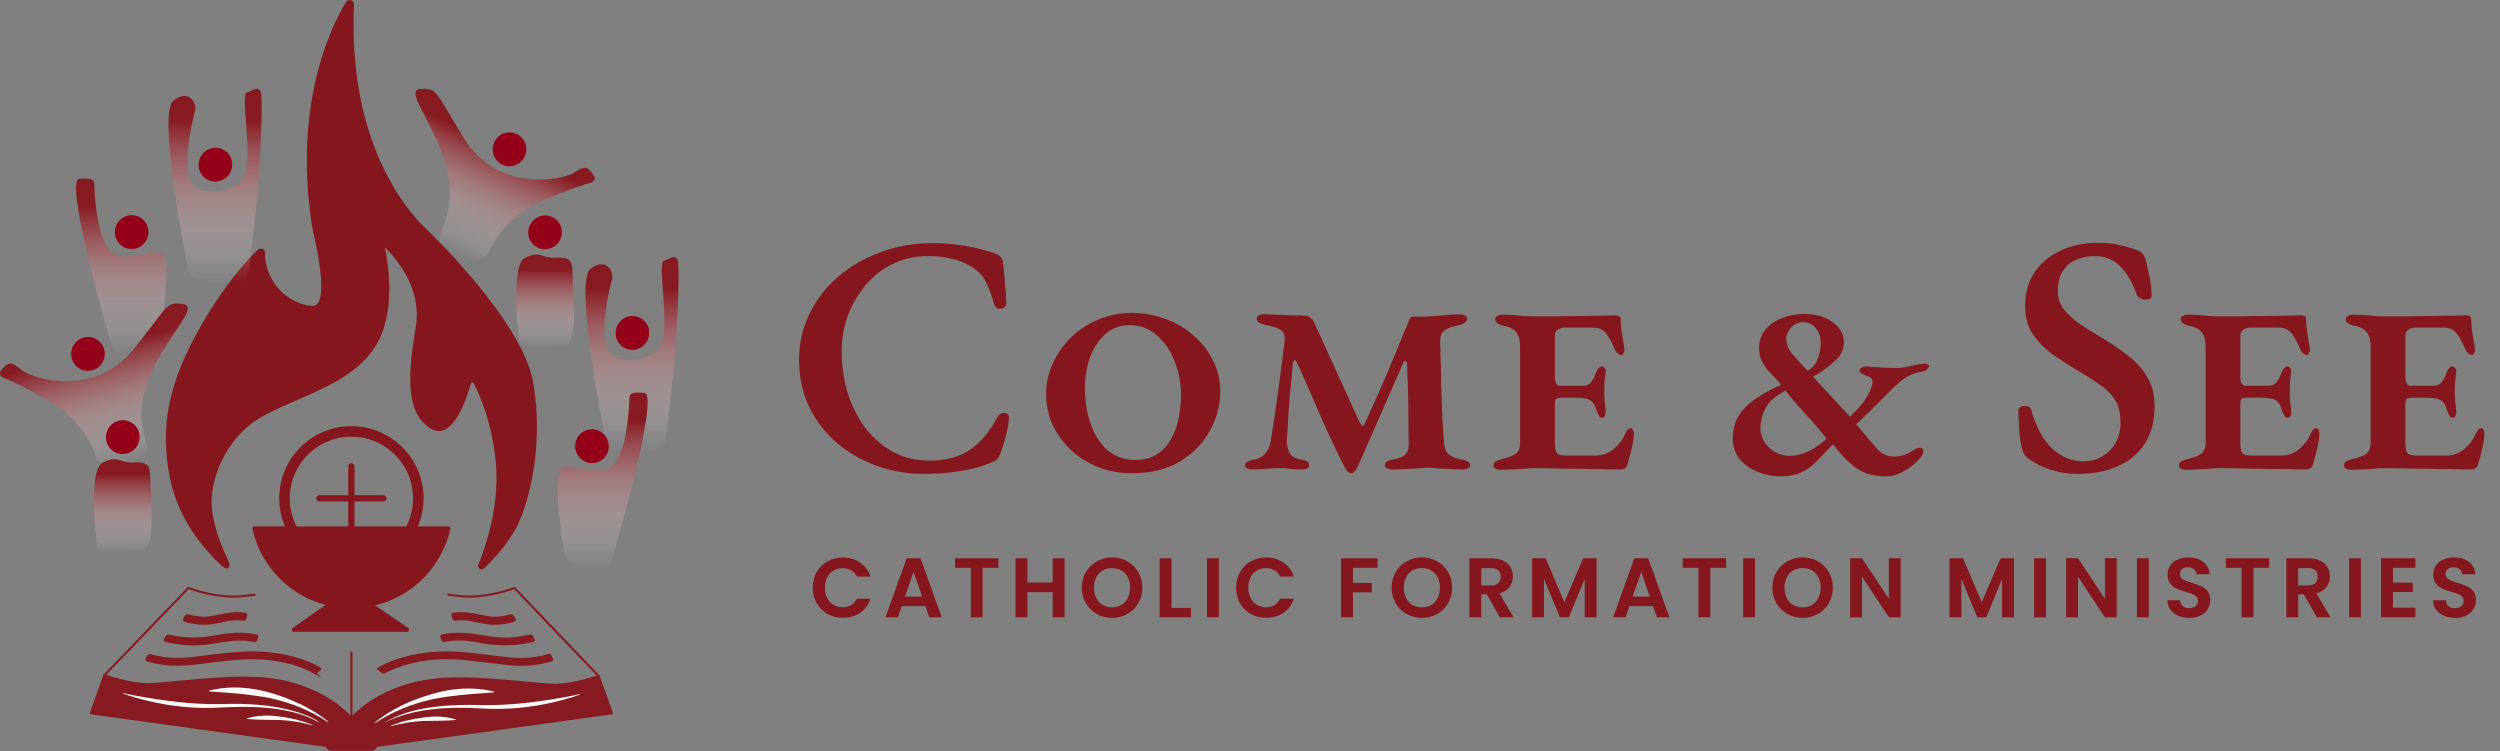 <svg width="1188" height="357" viewBox="0 0 1188 357" fill="none" xmlns="http://www.w3.org/2000/svg">
<rect x="0" y="0" width="1188" height="357" fill="#808080" stroke="none"/>
<path d="M166.984 268.603C184.541 268.603 198.774 254.371 198.774 236.813C198.774 219.256 184.541 205.023 166.984 205.023C149.427 205.023 135.194 219.256 135.194 236.813C135.194 254.371 149.427 268.603 166.984 268.603Z" stroke="#86171E" stroke-width="5" stroke-miterlimit="10"/>
<path d="M151.824 236.812H182.144" stroke="#86171E" stroke-width="3" stroke-linecap="round" stroke-linejoin="round"/>
<path d="M166.984 251.971V221.641" stroke="#86171E" stroke-width="3" stroke-linecap="round" stroke-linejoin="round"/>
<path d="M139.704 299.72C139.484 299.72 139.294 299.58 139.224 299.37C139.154 299.16 139.234 298.94 139.414 298.81L165.934 280.16C166.024 280.1 166.124 280.07 166.224 280.07C166.324 280.07 166.424 280.1 166.504 280.16L193.654 298.81C193.834 298.93 193.914 299.16 193.844 299.37C193.784 299.58 193.584 299.72 193.364 299.72H139.684H139.704Z" fill="#86171E"/>
<path d="M166.225 280.582L193.375 299.232H139.695L166.215 280.582M166.215 279.582C166.015 279.582 165.815 279.642 165.635 279.762L139.115 298.412C138.755 298.662 138.605 299.112 138.735 299.532C138.865 299.952 139.255 300.232 139.685 300.232H193.365C193.805 300.232 194.195 299.942 194.325 299.532C194.455 299.122 194.295 298.662 193.935 298.412L166.785 279.762C166.615 279.642 166.415 279.582 166.215 279.582Z" fill="#86171E"/>
<path d="M166.984 288.53C144.834 288.53 125.264 272.86 120.454 251.27C120.424 251.12 120.454 250.97 120.554 250.85C120.644 250.73 120.794 250.66 120.944 250.66H213.014C213.164 250.66 213.304 250.73 213.404 250.85C213.504 250.97 213.534 251.12 213.504 251.27C208.694 272.86 189.134 288.53 166.984 288.53Z" fill="#86171E"/>
<path d="M213.014 251.16C208.314 272.26 189.494 288.03 166.984 288.03C144.474 288.03 125.644 272.26 120.944 251.16H213.014ZM213.014 250.16H120.944C120.644 250.16 120.354 250.3 120.164 250.53C119.974 250.77 119.904 251.08 119.964 251.37C122.304 261.89 128.234 271.45 136.654 278.28C145.194 285.21 155.964 289.03 166.984 289.03C178.004 289.03 188.774 285.21 197.304 278.28C205.714 271.45 211.644 261.89 213.984 251.37C214.054 251.07 213.984 250.76 213.784 250.53C213.594 250.29 213.304 250.16 213.004 250.16H213.014Z" fill="#86171E"/>
<path d="M228.875 270.1C228.485 270.1 228.105 269.9 227.895 269.57C227.675 269.24 227.635 268.84 227.795 268.47C230.915 260.87 237.985 240.95 236.155 220.15C234.525 201.59 228.825 188.26 225.585 181.97C225.365 181.55 224.955 181.3 224.485 181.3C224.055 181.3 223.485 181.53 223.295 182.19C220.925 190.46 215.875 204.35 208.565 204.35C207.475 204.35 206.365 204.04 205.275 203.41C193.635 196.78 193.965 179.53 198.045 155.69C201.235 137.07 188.845 122.69 183.375 117.36C182.765 116.76 182.465 116.75 182.435 116.75C182.435 116.75 182.235 117 182.435 117.97C184.195 126.54 187.355 148.1 178.705 163.05C170.815 176.68 155.685 183.26 141.045 189.62C135.535 192.02 129.825 194.49 124.745 197.28C107.155 206.93 98.485 227.86 100.265 242.52C101.345 251.4 104.975 260.34 107.835 266.28C108.765 268.22 108.605 268.88 108.405 269.2C108.245 269.45 107.985 269.59 107.675 269.59C107.125 269.59 106.375 269.14 105.385 268.22C98.235 261.62 85.605 247.64 81.445 228.1C76.065 202.84 80.565 181.14 96.995 153.2C108.095 134.33 117.975 123.71 122.885 119.06C123.175 118.78 123.555 118.63 123.945 118.63C124.395 118.63 124.825 118.83 125.125 119.17C125.435 119.52 125.575 119.98 125.515 120.46C125.095 123.78 126.325 129.54 130.005 134.92C132.975 139.26 138.485 144.69 147.935 145.9C148.145 145.93 148.345 145.94 148.545 145.94C149.655 145.94 150.545 145.51 151.245 144.63C153.405 141.92 154.795 133.65 149.215 109.69C148.975 108.67 148.895 108.31 148.885 108.17C144.875 82.77 145.545 58.7 150.855 36.61C155.165 18.69 161.475 6.77 164.845 1.26C165.135 0.78 165.615 0.5 166.155 0.5C166.585 0.5 167.005 0.68 167.295 0.99C167.605 1.31 167.755 1.74 167.735 2.2C166.975 18.73 167.165 75.25 201.385 108.36C201.845 108.79 247.775 152.42 252.895 181.97C258.275 213.03 250.255 241.54 243.945 252.21C239.115 260.37 232.925 266.7 229.665 269.75C229.445 269.96 229.165 270.07 228.875 270.07V270.1Z" fill="#86171E"/>
<path d="M166.155 1.02C166.715 1.02 167.275 1.48 167.235 2.2C166.515 17.84 166.445 75.28 201.045 108.74C201.045 108.74 247.265 152.34 252.405 182.08C257.555 211.81 250.365 240.4 243.515 251.98C238.735 260.07 232.585 266.36 229.325 269.41C229.185 269.54 229.025 269.6 228.875 269.6C228.445 269.6 228.045 269.16 228.255 268.66C231.225 261.43 238.505 241.17 236.645 220.11C234.995 201.36 229.205 187.92 226.015 181.74C225.685 181.1 225.075 180.79 224.475 180.79C223.755 180.79 223.045 181.22 222.805 182.05C220.715 189.35 215.675 203.84 208.555 203.84C207.575 203.84 206.565 203.57 205.515 202.97C194.205 196.53 194.415 179.81 198.535 155.77C201.765 136.93 189.275 122.4 183.725 117C183.205 116.49 182.765 116.25 182.435 116.25C181.915 116.25 181.705 116.89 181.945 118.07C183.635 126.31 186.875 147.93 178.275 162.8C167.455 181.5 142.815 186.8 124.515 196.84C106.215 206.88 98.045 228.25 99.785 242.58C100.895 251.76 104.765 261.02 107.405 266.49C108.215 268.18 108.275 269.08 107.695 269.08C107.315 269.08 106.645 268.68 105.735 267.84C98.985 261.61 86.125 247.59 81.945 227.99C76.185 200.97 82.335 179.12 97.435 153.45C108.735 134.24 118.855 123.57 123.235 119.42C123.455 119.21 123.705 119.12 123.955 119.12C124.555 119.12 125.115 119.65 125.025 120.39C124.145 127.44 130.475 144.16 147.875 146.4C148.105 146.43 148.335 146.44 148.545 146.44C159.435 146.44 149.485 109.22 149.385 108.12C149.385 108.1 149.385 108.09 149.385 108.06C140.065 49.05 158.655 12.34 165.285 1.52C165.505 1.16 165.835 1 166.165 1M166.165 0C165.455 0 164.805 0.37 164.425 1C161.035 6.53 154.705 18.5 150.375 36.49C145.045 58.65 144.375 82.78 148.395 108.22C148.415 108.39 148.475 108.69 148.735 109.8C154.265 133.56 152.945 141.69 150.855 144.31C150.245 145.08 149.515 145.44 148.545 145.44C148.375 145.44 148.185 145.43 148.005 145.4C138.735 144.21 133.325 138.89 130.425 134.63C126.845 129.38 125.635 123.63 126.025 120.51C126.105 119.88 125.925 119.28 125.515 118.82C125.115 118.37 124.555 118.11 123.965 118.11C123.445 118.11 122.945 118.31 122.555 118.68C117.635 123.35 107.705 134 96.575 152.93C80.075 180.98 75.555 202.79 80.975 228.19C85.165 247.86 97.865 261.93 105.065 268.57C106.505 269.9 107.235 270.07 107.695 270.07C108.155 270.07 108.595 269.84 108.845 269.45C109.275 268.77 109.105 267.72 108.305 266.05C105.465 260.15 101.855 251.26 100.785 242.45C99.025 227.96 107.605 207.26 125.005 197.71C130.065 194.93 135.505 192.57 141.265 190.07C155.975 183.68 171.185 177.07 179.155 163.29C187.885 148.2 184.715 126.49 182.935 117.86C182.915 117.75 182.895 117.66 182.885 117.57C182.925 117.61 182.975 117.65 183.025 117.7C188.445 122.97 200.695 137.21 197.545 155.58C195.185 169.38 194.475 178.78 195.245 186.06C196.165 194.79 199.365 200.6 205.025 203.83C206.195 204.49 207.385 204.83 208.555 204.83C216.185 204.83 221.365 190.72 223.765 182.31C223.875 181.92 224.205 181.78 224.475 181.78C224.645 181.78 224.945 181.83 225.125 182.18C228.355 188.44 234.015 201.69 235.645 220.18C237.465 240.87 230.435 260.7 227.325 268.26C227.105 268.79 227.165 269.36 227.475 269.83C227.795 270.3 228.315 270.58 228.875 270.58C229.295 270.58 229.695 270.42 230.005 270.12C233.285 267.05 239.515 260.68 244.375 252.47C250.725 241.73 258.785 213.08 253.385 181.89C251.225 169.38 241.855 153.14 225.555 133.6C213.455 119.1 201.835 108.1 201.725 108C193.115 99.67 165.245 67.42 168.235 2.23C168.265 1.63 168.055 1.07 167.655 0.65C167.265 0.24 166.715 0 166.155 0H166.165Z" fill="#86171E"/>
<path d="M290.785 338.933L178.675 354.483C178.675 355.503 177.515 356.323 176.085 356.323H157.905C156.465 356.323 155.305 355.493 155.305 354.473L43.185 338.933L49.575 320.883C49.575 320.883 61.335 325.103 70.105 325.143C78.225 325.183 105.665 320.873 124.715 322.363C153.615 324.623 167.005 341.273 167.005 341.273V341.323C167.005 341.323 167.015 341.313 167.035 341.283C167.745 340.433 181.185 324.863 209.295 322.693C228.345 321.223 255.785 325.473 263.905 325.433C272.675 325.393 284.435 321.243 284.435 321.243L290.785 338.933Z" fill="#881A21" stroke="#881A21" stroke-linecap="round" stroke-linejoin="round"/>
<path d="M167.004 340.843V310.043" stroke="#881A21" stroke-miterlimit="10" stroke-linecap="round"/>
<path d="M120.974 282.601C119.574 282.751 118.234 282.921 116.964 283.101C103.424 285.001 89.574 279.391 89.574 279.391L49.574 320.891" stroke="#881A21" stroke-linecap="round" stroke-linejoin="round"/>
<path d="M213.044 282.601C214.444 282.751 215.784 282.921 217.054 283.101C230.594 285.001 244.444 279.391 244.444 279.391L284.444 321.251" stroke="#881A21" stroke-linecap="round" stroke-linejoin="round"/>
<path d="M179.685 317.832C180.455 317.222 181.325 316.812 182.165 316.402C188.905 313.092 196.415 311.232 204.475 310.422C212.035 309.662 219.515 310.162 226.975 311.072C232.405 311.732 237.825 312.482 243.295 312.962C248.805 313.442 254.175 313.042 259.375 311.612C259.775 311.502 260.175 311.392 260.575 311.282C260.995 311.162 261.285 311.262 261.455 311.552C261.505 311.632 261.535 311.722 261.575 311.802C262.835 314.142 263.075 313.542 260.075 314.332C253.965 315.952 247.665 316.262 241.245 315.522C234.415 314.732 227.595 313.872 220.745 313.192C209.075 312.042 197.905 313.142 187.475 317.252C185.975 317.842 184.495 318.482 183.195 319.282C182.375 319.782 181.875 319.672 181.285 319.132C180.815 318.692 180.245 318.302 179.675 317.842L179.685 317.832Z" fill="#881A21" stroke="#881A21" stroke-miterlimit="10"/>
<path d="M149.705 319.743C146.375 317.863 142.705 316.393 138.735 315.293C130.815 313.093 122.605 312.383 114.165 312.953C107.075 313.433 100.095 314.443 93.085 315.303C85.495 316.223 78.065 316.123 70.825 314.073C69.365 313.663 69.355 313.673 69.935 312.613C70.725 311.143 70.745 311.113 72.815 311.673C78.965 313.333 85.265 313.413 91.665 312.673C98.685 311.863 105.655 310.813 112.735 310.303C125.345 309.393 137.305 310.843 148.235 315.653C149.385 316.153 150.435 316.763 151.545 317.303C152.165 317.603 152.385 317.903 151.715 318.323C151.025 318.753 150.545 319.333 149.695 319.733L149.705 319.743Z" fill="#881A21" stroke="#881A21" stroke-miterlimit="10"/>
<path d="M218.094 301.211C222.164 301.111 225.974 301.801 229.794 302.441C234.164 303.171 238.554 303.721 243.084 303.361C245.894 303.141 248.644 302.721 251.344 302.141C252.554 301.881 252.614 301.891 253.014 302.771C253.924 304.791 254.344 304.321 251.434 304.961C243.894 306.611 236.344 306.501 228.764 305.081C225.204 304.421 221.614 303.861 217.894 303.881C215.674 303.891 213.494 304.141 211.354 304.521C210.764 304.631 210.474 304.571 210.304 304.111C209.334 301.521 209.044 302.121 212.334 301.561C214.244 301.231 216.214 301.131 218.084 301.201L218.094 301.211Z" fill="#881A21" stroke="#881A21" stroke-miterlimit="10"/>
<path d="M122.334 302.492C122.104 303.072 121.874 303.712 121.584 304.332C121.384 304.762 120.914 304.552 120.514 304.492C118.114 304.112 115.694 303.842 113.224 303.892C109.894 303.962 106.674 304.502 103.444 305.032C99.554 305.682 95.664 306.262 91.644 306.212C87.384 306.162 83.254 305.552 79.184 304.702C78.234 304.502 78.264 304.222 78.514 303.672C79.354 301.892 79.344 301.852 81.824 302.382C88.654 303.842 95.474 303.702 102.324 302.412C106.424 301.642 110.564 301.072 114.844 301.182C117.064 301.242 119.234 301.472 121.394 301.822C121.834 301.892 122.434 301.912 122.324 302.482L122.334 302.492Z" fill="#881A21" stroke="#881A21" stroke-miterlimit="10"/>
<path d="M98.134 296.383C93.974 296.603 89.764 295.593 87.964 295.083C87.464 294.943 87.244 294.533 87.464 294.183L88.364 292.803C88.574 292.483 89.084 292.333 89.544 292.463C91.234 292.933 95.314 293.903 98.834 293.453C101.184 293.153 102.994 292.783 104.744 292.413C108.254 291.683 111.304 291.053 116.374 291.633C116.794 291.683 117.074 291.973 116.994 292.263L116.544 294.003C116.464 294.293 116.074 294.483 115.664 294.433C111.524 293.973 109.114 294.473 105.864 295.143C104.094 295.513 102.094 295.923 99.534 296.253C99.074 296.313 98.604 296.353 98.134 296.373V296.383Z" fill="#881A21" stroke="#881A21" stroke-miterlimit="10"/>
<path d="M233.884 296.383C238.044 296.603 242.254 295.593 244.054 295.083C244.554 294.943 244.774 294.533 244.554 294.183L243.654 292.803C243.444 292.483 242.934 292.333 242.474 292.463C240.784 292.933 236.704 293.903 233.184 293.453C230.834 293.153 229.024 292.783 227.274 292.413C223.764 291.683 220.714 291.053 215.644 291.633C215.224 291.683 214.944 291.973 215.024 292.263L215.474 294.003C215.554 294.293 215.944 294.483 216.354 294.433C220.494 293.973 222.904 294.473 226.154 295.143C227.924 295.513 229.924 295.923 232.484 296.253C232.944 296.313 233.414 296.353 233.884 296.373V296.383Z" fill="#881A21" stroke="#881A21" stroke-miterlimit="10"/>
<path d="M155.834 343.191C147.614 337.651 138.204 333.941 128.574 331.791C120.114 330.111 111.494 329.381 102.894 328.821C97.994 328.541 97.694 328.341 102.824 327.451C116.664 324.931 130.844 328.971 143.304 334.871C147.804 337.141 152.164 339.721 156.014 342.961L155.824 343.191H155.834Z" fill="#FEFAF7"/>
<path d="M148.415 344.704C143.415 343.184 138.195 342.434 132.995 342.134C127.755 341.994 122.565 342.164 117.325 341.654L117.305 341.454C125.015 338.904 133.245 340.234 140.965 341.994C143.525 342.664 146.075 343.424 148.485 344.514L148.405 344.704H148.415Z" fill="#FEFAF7"/>
<path d="M151.404 343.163C138.164 335.733 120.144 335.423 105.294 336.193C93.354 336.943 81.344 335.773 69.744 332.933C65.884 331.993 62.054 330.923 58.324 329.553L58.384 329.363C60.324 329.773 62.254 330.183 64.194 330.533C77.714 333.023 91.454 334.853 105.214 334.573C117.064 334.193 129.244 334.743 140.644 338.203C144.424 339.403 148.204 340.773 151.524 342.993L151.404 343.153V343.163Z" fill="#FEFAF7"/>
<path d="M177.994 343.431C185.804 337.041 195.174 332.711 204.854 329.931C214.554 326.931 225.004 326.171 234.914 328.681L234.884 328.981C233.614 329.131 232.364 329.211 231.124 329.301C222.524 329.861 213.904 330.591 205.444 332.271C195.814 334.431 186.404 338.141 178.184 343.671L177.994 343.441V343.431Z" fill="#FEFAF7"/>
<path d="M185.525 344.993C190.385 342.863 195.625 341.713 200.875 341.013C206.145 340.203 211.585 340.243 216.705 341.923L216.685 342.123C211.455 342.633 206.255 342.463 201.015 342.603C195.815 342.913 190.595 343.653 185.595 345.173L185.515 344.993H185.525Z" fill="#FEFAF7"/>
<path d="M182.504 343.472C195.874 335.402 213.544 334.662 228.814 335.042C242.574 335.312 256.314 333.492 269.834 331.002C271.784 330.652 273.714 330.242 275.644 329.832L275.704 330.022C271.974 331.392 268.144 332.462 264.284 333.402C252.674 336.242 240.674 337.412 228.734 336.662C213.234 335.732 196.314 336.512 182.504 343.472Z" fill="#FEFAF7"/>
<path d="M242.115 79.002C246.522 79.002 250.095 75.398 250.095 70.952C250.095 66.507 246.522 62.902 242.115 62.902C237.708 62.902 234.135 66.507 234.135 70.952C234.135 75.398 237.708 79.002 242.115 79.002Z" fill="#930017"/>
<path d="M281.014 86.722C282.434 86.322 283.044 84.632 282.204 83.412C278.944 78.652 277.704 78.812 272.854 82.022C267.264 85.722 236.534 91.662 220.574 65.912C206.634 43.432 208.104 41.982 200.124 42.192C192.144 42.412 203.944 55.192 210.424 74.172C220.334 103.212 204.234 111.342 210.384 115.992C221.334 124.272 226.464 127.342 232.434 119.882C232.434 119.882 237.024 104.692 258.184 95.262C269.124 90.392 277.044 87.852 281.014 86.722Z" fill="url(#paint0_linear_4391_386)"/>
<path d="M266.238 113.797C268.117 109.768 266.402 104.991 262.408 103.129C258.413 101.266 253.652 103.023 251.773 107.052C249.894 111.081 251.609 115.858 255.603 117.72C259.598 119.583 264.359 117.826 266.238 113.797Z" fill="#930017"/>
<path d="M246.714 162.843C246.714 162.843 242.074 126.033 249.574 122.463C257.074 118.893 257.074 122.823 263.854 122.463C270.634 122.103 272.064 123.533 272.064 129.963C272.064 136.393 275.274 164.833 267.784 164.353C260.284 163.873 250.654 168.243 246.724 162.843H246.714Z" fill="url(#paint1_linear_4391_386)"/>
<path d="M307.756 161.586C309.635 157.557 307.92 152.78 303.926 150.918C299.932 149.055 295.171 150.812 293.292 154.841C291.413 158.87 293.128 163.647 297.122 165.509C301.116 167.372 305.877 165.615 307.756 161.586Z" fill="#930017"/>
<path d="M290.774 132.771C290.774 132.771 281.944 165.191 291.844 169.471C301.754 173.751 311.444 168.941 314.064 163.851C318.614 155.021 312.194 125.031 315.404 123.961C318.614 122.891 321.024 120.481 322.094 123.961C323.164 127.441 321.864 163.001 318.724 188.511C316.384 207.491 317.504 213.521 311.344 214.061C305.184 214.601 289.084 215.331 287.744 209.011C286.404 202.701 272.834 133.601 280.604 127.711C288.364 121.821 291.864 129.641 290.774 132.771Z" fill="url(#paint2_linear_4391_386)"/>
<path d="M284.708 219.328C288.703 217.466 290.418 212.69 288.539 208.66C286.66 204.631 281.899 202.874 277.904 204.737C273.91 206.599 272.195 211.376 274.074 215.405C275.953 219.434 280.714 221.191 284.708 219.328Z" fill="#930017"/>
<path d="M299.054 190.061C299.054 190.061 298.514 219.961 288.344 222.951C278.174 225.941 266.924 216.831 265.324 225.401C263.714 233.971 267.464 264.041 269.604 266.671C271.744 269.301 288.344 272.601 290.484 266.671C292.624 260.741 313.504 187.201 306.194 186.661C298.884 186.121 299.154 187.541 299.054 190.051V190.061Z" fill="url(#paint3_linear_4391_386)"/>
<path d="M44.835 88.342C44.835 88.342 45.375 118.242 55.545 121.232C65.715 124.222 76.965 115.112 78.565 123.682C80.175 132.252 76.425 162.322 74.285 164.952C72.145 167.582 55.545 170.882 53.405 164.952C51.265 159.022 30.385 85.482 37.695 84.942C45.015 84.402 44.735 85.822 44.835 88.332V88.342Z" fill="url(#paint4_linear_4391_386)"/>
<path d="M49.728 169.111C50.242 164.695 47.11 160.702 42.733 160.192C38.355 159.683 34.389 162.85 33.875 167.266C33.361 171.682 36.493 175.675 40.871 176.184C45.248 176.694 49.214 173.527 49.728 169.111Z" fill="#930017"/>
<path d="M1.334 179.352C-0.036 178.782 -0.436 177.042 0.534 175.922C4.324 171.572 5.544 171.882 9.974 175.622C15.094 179.942 44.934 189.402 63.764 165.662C80.204 144.942 78.914 143.332 86.814 144.472C94.714 145.612 81.524 156.942 72.894 175.042C59.694 202.742 74.744 212.672 68.094 216.582C56.264 223.542 50.814 226.002 45.744 217.902C45.744 217.902 42.934 202.282 23.004 190.472C12.704 184.362 5.124 180.932 1.314 179.352H1.334Z" fill="url(#paint5_linear_4391_386)"/>
<path d="M65.585 211.094C67.463 207.064 65.749 202.288 61.754 200.425C57.76 198.563 52.999 200.319 51.12 204.349C49.241 208.378 50.956 213.154 54.95 215.017C58.944 216.88 63.706 215.123 65.585 211.094Z" fill="#930017"/>
<path d="M109.608 81.621C111.487 77.592 109.772 72.815 105.778 70.953C101.783 69.09 97.022 70.847 95.143 74.876C93.264 78.906 94.979 83.682 98.974 85.544C102.968 87.407 107.729 85.65 109.608 81.621Z" fill="#930017"/>
<path d="M92.634 52.791C92.634 52.791 83.804 85.211 93.704 89.491C103.614 93.771 113.304 88.961 115.924 83.871C120.474 75.041 114.054 45.051 117.264 43.981C120.474 42.911 122.884 40.501 123.954 43.981C125.024 47.461 123.724 83.021 120.584 108.531C118.244 127.511 119.364 133.541 113.204 134.081C107.044 134.621 90.944 135.351 89.604 129.031C88.264 122.721 74.694 53.621 82.464 47.731C90.234 41.841 93.724 49.661 92.634 52.791Z" fill="url(#paint6_linear_4391_386)"/>
<path d="M46.044 260.132C46.044 260.132 41.404 223.322 48.904 219.752C56.404 216.182 56.404 220.112 63.184 219.752C69.964 219.392 71.394 220.822 71.394 227.252C71.394 233.682 74.604 262.122 67.114 261.642C59.614 261.162 49.984 265.532 46.054 260.132H46.044Z" fill="url(#paint7_linear_4391_386)"/>
<path d="M69.802 113.66C71.681 109.631 69.966 104.854 65.972 102.992C61.978 101.129 57.217 102.886 55.338 106.915C53.459 110.945 55.174 115.721 59.168 117.583C63.162 119.446 67.923 117.689 69.802 113.66Z" fill="#930017"/>
<path d="M438.983 225.196C431.21 225.196 423.707 223.902 416.474 221.315C409.35 218.727 403.034 215.062 397.529 210.318C392.023 205.574 387.651 199.861 384.413 193.176C381.282 186.492 379.717 179.053 379.717 170.859C379.717 163.205 381.336 156.035 384.575 149.351C387.813 142.559 392.293 136.683 398.015 131.724C403.844 126.657 410.591 122.722 418.256 119.919C425.92 117.008 434.233 115.552 443.193 115.552C447.187 115.552 450.749 115.768 453.88 116.199C457.011 116.523 460.033 117.008 462.948 117.655C465.863 118.302 468.993 119.164 472.34 120.242C473.743 120.673 474.769 121.266 475.416 122.021C476.172 122.776 476.604 123.908 476.712 125.417C477.036 128.22 477.305 131.131 477.521 134.15C477.845 137.168 478.061 140.511 478.169 144.176C478.169 145.146 477.737 145.847 476.874 146.278C476.118 146.71 475.254 146.818 474.283 146.602C473.311 146.278 472.663 145.524 472.34 144.338C471.368 140.78 470.235 137.6 468.939 134.797C467.644 131.994 465.755 129.676 463.272 127.843C460.789 125.902 457.604 124.393 453.718 123.315C449.94 122.237 445.676 121.698 440.926 121.698C434.88 121.698 429.321 122.937 424.247 125.417C419.173 127.897 414.855 131.293 411.293 135.605C407.73 139.81 404.924 144.607 402.872 149.998C400.929 155.388 399.958 160.995 399.958 166.816C399.958 173.609 400.875 180.131 402.711 186.384C404.654 192.637 407.406 198.189 410.969 203.041C414.639 207.892 419.065 211.774 424.247 214.685C429.429 217.488 435.258 218.889 441.735 218.889C449.508 218.889 455.931 217.164 461.005 213.714C466.078 210.156 470.343 205.089 473.797 198.513C474.553 197.004 475.686 196.249 477.197 196.249C478.709 196.249 479.464 197.111 479.464 198.836C479.464 199.914 479.249 201.424 478.817 203.364C478.493 205.197 478.007 207.246 477.359 209.51C476.712 211.666 476.064 213.66 475.416 215.493C474.769 216.895 474.175 217.865 473.635 218.404C473.095 218.943 472.07 219.482 470.559 220.021C466.456 221.746 461.598 223.04 455.985 223.902C450.479 224.765 444.812 225.196 438.983 225.196ZM537.591 224.873C530.25 224.873 523.503 223.202 517.35 219.859C511.197 216.517 506.285 211.989 502.614 206.275C498.944 200.561 497.109 194.147 497.109 187.031C497.109 182.18 498.134 177.49 500.185 172.962C502.236 168.326 505.097 164.175 508.768 160.51C512.438 156.844 516.756 153.987 521.722 151.939C526.688 149.782 532.085 148.704 537.915 148.704C543.312 148.704 548.494 149.621 553.46 151.453C558.534 153.178 563.014 155.766 566.9 159.216C570.894 162.558 574.025 166.493 576.292 171.021C578.667 175.549 579.854 180.562 579.854 186.061C579.854 192.637 578.181 198.89 574.834 204.82C571.596 210.749 566.846 215.601 560.585 219.374C554.431 223.04 546.767 224.873 537.591 224.873ZM539.696 218.566C543.798 218.566 547.199 217.649 549.897 215.817C552.704 213.984 554.917 211.558 556.536 208.539C558.264 205.521 559.451 202.232 560.099 198.675C560.855 195.009 561.232 191.397 561.232 187.84C561.232 182.126 560.207 176.735 558.156 171.668C556.213 166.601 553.406 162.504 549.735 159.377C546.173 156.143 541.855 154.526 536.781 154.526C532.247 154.526 528.415 155.928 525.284 158.731C522.154 161.534 519.725 165.199 517.997 169.727C516.378 174.255 515.569 179.161 515.569 184.444C515.569 190.697 516.486 196.411 518.321 201.585C520.157 206.76 522.855 210.911 526.418 214.038C529.98 217.056 534.406 218.566 539.696 218.566ZM642.076 224.873C640.888 224.873 639.755 223.741 638.675 221.477C634.681 213.499 630.957 205.574 627.502 197.704C624.156 189.834 620.485 181.479 616.491 172.638C615.951 171.56 615.52 171.075 615.196 171.183C614.872 171.183 614.602 171.668 614.386 172.638C614.17 175.334 613.846 178.783 613.414 182.988C612.983 187.085 612.605 191.505 612.281 196.249C612.065 200.885 611.795 205.359 611.471 209.671C611.471 211.504 611.903 213.337 612.767 215.17C613.63 216.895 615.52 217.973 618.434 218.404C619.406 218.512 620.269 218.781 621.025 219.213C621.781 219.644 622.159 220.291 622.159 221.153C622.159 221.8 621.781 222.285 621.025 222.609C620.377 222.932 619.73 223.094 619.082 223.094C617.031 223.094 615.466 223.04 614.386 222.932C613.307 222.824 612.335 222.716 611.471 222.609C610.716 222.501 609.582 222.447 608.071 222.447C606.452 222.447 604.94 222.501 603.537 222.609C602.133 222.716 600.73 222.824 599.327 222.932C597.923 223.04 596.412 223.094 594.793 223.094C594.145 223.094 593.443 222.932 592.688 222.609C592.04 222.285 591.716 221.8 591.716 221.153C591.716 220.291 592.094 219.698 592.85 219.374C593.713 218.943 594.523 218.674 595.278 218.566C597.869 218.134 599.866 217.11 601.27 215.493C602.673 213.768 603.537 211.774 603.861 209.51C604.293 207.03 604.778 203.957 605.318 200.292C605.858 196.626 606.398 192.799 606.937 188.81C607.585 184.713 608.125 180.778 608.557 177.005C609.096 173.231 609.528 169.889 609.852 166.978C610.284 164.067 610.5 162.019 610.5 160.833C610.5 158.785 609.69 157.329 608.071 156.467C606.559 155.604 604.239 154.903 601.108 154.364C600.136 154.149 599.219 153.825 598.355 153.394C597.599 152.855 597.222 152.208 597.222 151.453C597.222 150.699 597.545 150.16 598.193 149.836C598.949 149.513 599.651 149.351 600.298 149.351C602.457 149.351 604.185 149.405 605.48 149.513C606.883 149.513 608.287 149.567 609.69 149.675C611.201 149.782 613.253 149.836 615.843 149.836C617.787 149.836 619.028 149.89 619.568 149.998C620.215 149.998 620.917 150.052 621.673 150.16C622.321 150.699 622.806 151.13 623.13 151.453C623.562 151.669 623.94 152.1 624.264 152.747L646.124 200.777C646.664 201.747 647.096 202.286 647.419 202.394C647.851 202.394 648.283 201.909 648.715 200.939C652.601 192.422 656.002 184.767 658.916 177.975C661.831 171.075 664.638 164.283 667.337 157.599C667.984 156.197 668.632 154.688 669.28 153.071C669.927 151.346 670.467 150.483 670.899 150.483H676.566C679.805 150.375 682.936 150.16 685.958 149.836C689.089 149.513 691.68 149.351 693.731 149.351C694.487 149.351 695.242 149.513 695.998 149.836C696.754 150.16 697.131 150.699 697.131 151.453C697.131 152.208 696.754 152.855 695.998 153.394C695.242 153.933 694.379 154.31 693.407 154.526C690.276 155.065 687.955 155.874 686.444 156.952C685.041 157.922 684.339 159.701 684.339 162.288C684.447 166.385 684.555 170.105 684.663 173.447C684.771 176.681 684.825 179.754 684.825 182.665C684.933 185.576 685.041 188.486 685.149 191.397C685.257 194.2 685.365 197.219 685.473 200.453C685.688 203.58 685.958 207.138 686.282 211.127C686.498 213.391 687.308 215.062 688.711 216.14C690.222 217.218 692.274 217.973 694.864 218.404C695.728 218.512 696.538 218.781 697.293 219.213C698.157 219.644 698.589 220.291 698.589 221.153C698.589 221.8 698.211 222.285 697.455 222.609C696.7 222.932 695.998 223.094 695.35 223.094C693.515 223.094 691.626 223.04 689.683 222.932C687.74 222.824 685.85 222.716 684.015 222.609C682.288 222.393 680.507 222.285 678.672 222.285C676.728 222.285 674.785 222.393 672.842 222.609C670.899 222.716 668.956 222.824 667.013 222.932C665.178 223.04 663.234 223.094 661.183 223.094C660.644 223.094 659.996 222.932 659.24 222.609C658.485 222.285 658.107 221.8 658.107 221.153C658.107 220.291 658.485 219.644 659.24 219.213C659.996 218.781 660.805 218.512 661.669 218.404C664.368 217.973 666.311 217.272 667.498 216.302C668.794 215.224 669.442 213.553 669.442 211.288C669.334 206.976 669.28 202.771 669.28 198.675C669.28 194.578 669.226 190.427 669.118 186.222C669.01 182.018 668.848 177.651 668.632 173.123C668.524 171.937 668.254 171.398 667.822 171.506C667.391 171.506 666.959 172.045 666.527 173.123L645.314 221.477C644.775 222.663 644.235 223.525 643.695 224.064C643.263 224.603 642.723 224.873 642.076 224.873ZM712.783 223.255C712.136 223.255 711.434 223.094 710.678 222.77C710.031 222.339 709.707 221.8 709.707 221.153C709.707 220.291 710.085 219.644 710.84 219.213C711.704 218.781 712.514 218.458 713.269 218.242C715.86 217.703 718.019 216.949 719.746 215.978C721.474 214.9 722.337 213.067 722.337 210.48V164.714C722.337 161.803 721.743 159.539 720.556 157.922C719.369 156.305 717.156 155.227 713.917 154.688C713.053 154.472 712.244 154.095 711.488 153.556C710.84 153.017 710.516 152.37 710.516 151.615C710.516 150.968 710.84 150.483 711.488 150.16C712.244 149.728 712.945 149.513 713.593 149.513C715.428 149.513 717.156 149.567 718.775 149.675C720.394 149.782 722.013 149.944 723.633 150.16C725.252 150.267 726.817 150.321 728.329 150.321C732.107 150.321 735.993 150.321 739.987 150.321C743.982 150.214 747.814 150.16 751.484 150.16C755.155 150.052 758.393 149.998 761.2 149.998C764.115 149.89 766.274 149.836 767.677 149.836C768.109 149.836 768.595 149.944 769.134 150.16C769.782 150.375 770.106 150.807 770.106 151.453C770.214 155.011 770.538 158.084 771.078 160.671C771.617 163.151 771.887 165.091 771.887 166.493C771.887 166.924 771.725 167.409 771.401 167.948C771.186 168.488 770.916 168.757 770.592 168.757C770.16 168.757 769.62 168.541 768.973 168.11C768.325 167.679 767.785 166.978 767.353 166.008C766.058 162.881 764.708 160.402 763.305 158.569C762.01 156.628 759.797 155.658 756.666 155.658H743.388C742.416 155.658 741.391 155.981 740.311 156.628C739.34 157.167 738.854 158.138 738.854 159.539V179.754C738.854 180.508 739.07 181.317 739.502 182.18C739.933 182.934 740.473 183.312 741.121 183.312H752.132C753.859 183.312 755.155 182.772 756.018 181.694C756.99 180.508 757.853 178.783 758.609 176.519C758.933 175.873 759.311 175.334 759.743 174.902C760.174 174.363 760.66 174.094 761.2 174.094C761.74 174.094 762.172 174.363 762.495 174.902C762.927 175.334 763.089 175.926 762.981 176.681C762.765 178.298 762.603 179.915 762.495 181.533C762.387 183.15 762.333 184.659 762.333 186.061C762.333 187.678 762.387 189.187 762.495 190.589C762.711 191.883 762.873 193.446 762.981 195.279C763.089 196.033 762.981 196.788 762.657 197.543C762.441 198.189 762.064 198.513 761.524 198.513C760.66 198.513 760.013 198.082 759.581 197.219C759.149 196.249 758.825 195.494 758.609 194.955C758.069 192.799 757.26 191.343 756.18 190.589C755.209 189.834 754.129 189.403 752.942 189.295C751.43 189.079 749.649 188.972 747.598 188.972C745.655 188.972 743.874 188.972 742.254 188.972C740.959 188.972 740.041 189.133 739.502 189.457C739.07 189.78 738.854 190.589 738.854 191.883V210.48C738.854 212.96 739.178 214.577 739.825 215.331C740.473 216.086 741.877 216.463 744.036 216.463H758.285C761.632 216.463 764.547 215.385 767.029 213.229C769.512 211.073 771.294 208.647 772.373 205.952C772.589 205.521 772.859 205.035 773.183 204.496C773.614 203.85 774.154 203.526 774.802 203.526C775.45 203.526 775.881 203.85 776.097 204.496C776.313 205.035 776.421 205.628 776.421 206.275C776.313 208.539 775.935 210.911 775.288 213.391C774.748 215.87 774.1 218.296 773.345 220.668C773.237 221.315 772.859 221.908 772.211 222.447C771.563 222.878 770.862 223.094 770.106 223.094C767.083 223.094 763.845 223.04 760.39 222.932C756.936 222.932 753.427 222.878 749.865 222.77C746.411 222.77 742.902 222.716 739.34 222.609C735.885 222.501 732.593 222.447 729.462 222.447C727.627 222.447 725.738 222.555 723.795 222.77C721.959 222.878 720.124 222.986 718.289 223.094C716.454 223.202 714.619 223.255 712.783 223.255ZM846.255 226.328C842.152 226.328 838.374 225.573 834.92 224.064C831.465 222.663 828.658 220.614 826.499 217.919C824.448 215.224 823.423 212.043 823.423 208.378C823.423 204.281 824.34 200.723 826.175 197.704C828.011 194.686 830.494 192.098 833.624 189.942C836.863 187.678 840.425 185.629 844.311 183.797L846.416 182.826L843.826 179.915C842.746 178.73 841.559 177.49 840.263 176.196C839.076 174.794 838.05 173.231 837.187 171.506C836.323 169.673 835.891 167.625 835.891 165.361C835.891 162.127 836.863 159.27 838.806 156.79C840.857 154.31 843.502 152.424 846.74 151.13C850.087 149.836 853.541 149.189 857.104 149.189C862.825 149.189 867.413 150.483 870.868 153.071C874.322 155.658 876.103 158.731 876.211 162.288C876.211 165.631 875.078 168.434 872.811 170.698C870.544 172.962 867.467 175.334 863.581 177.813L861.476 178.945L879.126 198.028L881.231 195.925C884.146 193.015 886.305 190.211 887.708 187.516C889.112 184.821 889.813 182.934 889.813 181.856C889.813 180.455 889.435 179.592 888.68 179.269C887.924 178.837 887.061 178.514 886.089 178.298C885.549 178.083 885.009 177.759 884.47 177.328C883.93 176.897 883.66 176.466 883.66 176.034C883.66 175.495 883.984 175.064 884.632 174.741C885.387 174.309 886.143 174.094 886.899 174.094C887.438 174.094 888.626 174.202 890.461 174.417C892.404 174.525 894.401 174.633 896.452 174.741C898.503 174.848 900.015 174.902 900.986 174.902C903.037 174.902 905.412 174.579 908.111 173.932C910.81 173.177 913.077 172.8 914.912 172.8C915.236 172.8 915.614 172.962 916.046 173.285C916.477 173.501 916.693 173.716 916.693 173.932C916.693 174.471 916.262 175.064 915.398 175.711C914.642 176.25 913.833 176.573 912.969 176.681C910.81 177.005 908.813 177.651 906.978 178.622C905.25 179.592 903.847 180.562 902.768 181.533C902.12 182.072 901.04 183.042 899.529 184.444C898.126 185.845 896.506 187.462 894.671 189.295C892.944 191.128 891.163 192.907 889.327 194.632C887.492 196.357 885.927 197.866 884.632 199.16C883.336 200.453 882.473 201.262 882.041 201.585L884.632 204.658C887.438 208 889.921 210.911 892.08 213.391C894.239 215.763 896.83 216.949 899.853 216.949C901.688 216.949 903.415 216.679 905.035 216.14C906.654 215.493 908.219 214.685 909.73 213.714C910.054 213.499 910.432 213.283 910.864 213.067C911.296 212.852 911.728 212.744 912.159 212.744C913.347 212.744 913.941 213.445 913.941 214.846C913.941 215.709 913.077 217.056 911.35 218.889C909.623 220.722 907.409 222.393 904.711 223.902C902.012 225.52 899.151 226.328 896.128 226.328C891.163 226.328 887.114 225.412 883.984 223.579C880.853 221.854 877.453 218.835 873.782 214.523L871.03 211.127L870.22 211.935C867.629 214.738 865.2 217.272 862.933 219.536C860.774 221.692 858.399 223.363 855.808 224.549C853.217 225.735 850.033 226.328 846.255 226.328ZM850.465 216.625C853.379 216.625 856.186 215.978 858.885 214.685C861.692 213.391 864.39 211.612 866.981 209.348L867.953 208.378L866.172 206.114C864.013 203.418 861.53 200.561 858.723 197.543C855.916 194.524 853.109 191.343 850.303 188.001L848.522 185.576L846.578 186.708C842.908 188.756 840.317 191.29 838.806 194.308C837.295 197.327 836.539 200.292 836.539 203.203C836.539 205.574 837.133 207.785 838.32 209.833C839.615 211.881 841.343 213.553 843.502 214.846C845.661 216.032 847.982 216.625 850.465 216.625ZM859.047 176.196L860.666 175.064C862.285 173.77 863.419 171.991 864.067 169.727C864.822 167.463 865.2 165.253 865.2 163.097C865.2 160.294 864.444 157.922 862.933 155.981C861.422 154.041 859.371 153.071 856.78 153.071C854.621 153.071 852.786 153.879 851.274 155.496C849.763 157.006 848.953 158.785 848.845 160.833C848.845 162.234 849.061 163.474 849.493 164.552C849.925 165.631 850.627 166.816 851.598 168.11C852.678 169.296 854.081 170.859 855.808 172.8L859.047 176.196ZM987.431 225.196C982.897 225.196 978.633 224.549 974.639 223.255C970.645 222.07 966.975 220.237 963.628 217.757C963.196 217.326 962.71 216.841 962.171 216.302C961.739 215.655 961.415 215.008 961.199 214.361C960.443 211.881 959.904 208.809 959.58 205.143C959.364 201.37 959.202 198.028 959.094 195.117C959.094 194.362 959.418 193.823 960.066 193.5C960.713 193.068 961.469 192.853 962.333 192.853C963.088 192.853 963.682 193.015 964.114 193.338C964.654 193.554 965.031 194.039 965.247 194.793C967.514 202.987 970.861 209.132 975.287 213.229C979.713 217.218 984.517 219.213 989.698 219.213C993.369 219.213 996.499 218.404 999.09 216.787C1001.79 215.17 1003.89 213.013 1005.41 210.318C1006.92 207.515 1007.67 204.389 1007.67 200.939C1007.67 196.842 1006.97 193.5 1005.57 190.912C1004.16 188.325 1002.11 186.007 999.414 183.958C996.715 181.91 993.369 179.7 989.375 177.328C985.057 174.741 980.792 172.045 976.582 169.242C972.48 166.439 969.08 163.151 966.381 159.377C963.682 155.604 962.333 150.968 962.333 145.47C962.333 139.648 963.682 134.527 966.381 130.107C969.188 125.579 973.236 122.021 978.525 119.434C983.815 116.738 990.184 115.391 997.633 115.391C1001.52 115.391 1005.03 115.822 1008.16 116.684C1011.4 117.439 1013.99 118.248 1015.93 119.11C1016.9 119.434 1017.66 119.973 1018.2 120.727C1018.85 121.482 1019.33 122.398 1019.66 123.476C1020.19 125.74 1020.79 128.382 1021.44 131.401C1022.08 134.419 1022.41 137.492 1022.41 140.618C1022.41 141.804 1021.54 142.397 1019.82 142.397C1018.85 142.397 1017.93 142.182 1017.06 141.75C1016.2 141.319 1015.66 140.78 1015.45 140.133C1013.29 134.096 1010.59 129.514 1007.35 126.387C1004.22 123.261 1000.22 121.698 995.366 121.698C992.127 121.698 989.159 122.291 986.46 123.476C983.869 124.555 981.764 126.387 980.145 128.975C978.633 131.454 977.878 134.743 977.878 138.84C977.878 141.75 978.849 144.5 980.792 147.087C982.844 149.567 985.542 151.992 988.889 154.364C992.343 156.628 996.176 159 1000.39 161.48C1004.81 164.175 1008.81 166.978 1012.37 169.889C1015.93 172.8 1018.74 176.142 1020.79 179.915C1022.84 183.581 1023.87 188.001 1023.87 193.176C1023.87 199.968 1022.35 205.79 1019.33 210.642C1016.31 215.385 1012.04 218.997 1006.54 221.477C1001.14 223.956 994.772 225.196 987.431 225.196ZM1038.54 223.255C1037.89 223.255 1037.19 223.094 1036.43 222.77C1035.78 222.339 1035.46 221.8 1035.46 221.153C1035.46 220.291 1035.84 219.644 1036.59 219.213C1037.46 218.781 1038.27 218.458 1039.02 218.242C1041.61 217.703 1043.77 216.949 1045.5 215.978C1047.23 214.9 1048.09 213.067 1048.09 210.48V164.714C1048.09 161.803 1047.5 159.539 1046.31 157.922C1045.12 156.305 1042.91 155.227 1039.67 154.688C1038.81 154.472 1038 154.095 1037.24 153.556C1036.59 153.017 1036.27 152.37 1036.27 151.615C1036.27 150.968 1036.59 150.483 1037.24 150.16C1038 149.728 1038.7 149.513 1039.35 149.513C1041.18 149.513 1042.91 149.567 1044.53 149.675C1046.15 149.782 1047.77 149.944 1049.39 150.16C1051.01 150.267 1052.57 150.321 1054.08 150.321C1057.86 150.321 1061.75 150.321 1065.74 150.321C1069.74 150.214 1073.57 150.16 1077.24 150.16C1080.91 150.052 1084.15 149.998 1086.95 149.998C1089.87 149.89 1092.03 149.836 1093.43 149.836C1093.86 149.836 1094.35 149.944 1094.89 150.16C1095.54 150.375 1095.86 150.807 1095.86 151.453C1095.97 155.011 1096.29 158.084 1096.83 160.671C1097.37 163.151 1097.64 165.091 1097.64 166.493C1097.64 166.924 1097.48 167.409 1097.16 167.948C1096.94 168.488 1096.67 168.757 1096.35 168.757C1095.91 168.757 1095.37 168.541 1094.73 168.11C1094.08 167.679 1093.54 166.978 1093.11 166.008C1091.81 162.881 1090.46 160.402 1089.06 158.569C1087.76 156.628 1085.55 155.658 1082.42 155.658H1069.14C1068.17 155.658 1067.14 155.981 1066.06 156.628C1065.09 157.167 1064.61 158.138 1064.61 159.539V179.754C1064.61 180.508 1064.82 181.317 1065.26 182.18C1065.69 182.934 1066.23 183.312 1066.87 183.312H1077.89C1079.61 183.312 1080.91 182.772 1081.77 181.694C1082.74 180.508 1083.61 178.783 1084.36 176.519C1084.69 175.873 1085.06 175.334 1085.5 174.902C1085.93 174.363 1086.41 174.094 1086.95 174.094C1087.49 174.094 1087.93 174.363 1088.25 174.902C1088.68 175.334 1088.84 175.926 1088.73 176.681C1088.52 178.298 1088.36 179.915 1088.25 181.533C1088.14 183.15 1088.09 184.659 1088.09 186.061C1088.09 187.678 1088.14 189.187 1088.25 190.589C1088.46 191.883 1088.63 193.446 1088.73 195.279C1088.84 196.033 1088.73 196.788 1088.41 197.543C1088.2 198.189 1087.82 198.513 1087.28 198.513C1086.41 198.513 1085.77 198.082 1085.33 197.219C1084.9 196.249 1084.58 195.494 1084.36 194.955C1083.82 192.799 1083.01 191.343 1081.93 190.589C1080.96 189.834 1079.88 189.403 1078.7 189.295C1077.18 189.079 1075.4 188.972 1073.35 188.972C1071.41 188.972 1069.63 188.972 1068.01 188.972C1066.71 188.972 1065.79 189.133 1065.26 189.457C1064.82 189.78 1064.61 190.589 1064.61 191.883V210.48C1064.61 212.96 1064.93 214.577 1065.58 215.331C1066.23 216.086 1067.63 216.463 1069.79 216.463H1084.04C1087.39 216.463 1090.3 215.385 1092.78 213.229C1095.27 211.073 1097.05 208.647 1098.13 205.952C1098.34 205.521 1098.61 205.035 1098.94 204.496C1099.37 203.85 1099.91 203.526 1100.56 203.526C1101.2 203.526 1101.64 203.85 1101.85 204.496C1102.07 205.035 1102.17 205.628 1102.17 206.275C1102.07 208.539 1101.69 210.911 1101.04 213.391C1100.5 215.87 1099.85 218.296 1099.1 220.668C1098.99 221.315 1098.61 221.908 1097.96 222.447C1097.32 222.878 1096.62 223.094 1095.86 223.094C1092.84 223.094 1089.6 223.04 1086.14 222.932C1082.69 222.932 1079.18 222.878 1075.62 222.77C1072.16 222.77 1068.66 222.716 1065.09 222.609C1061.64 222.501 1058.35 222.447 1055.22 222.447C1053.38 222.447 1051.49 222.555 1049.55 222.77C1047.71 222.878 1045.88 222.986 1044.04 223.094C1042.21 223.202 1040.37 223.255 1038.54 223.255ZM1116.97 223.255C1116.32 223.255 1115.62 223.094 1114.87 222.77C1114.22 222.339 1113.89 221.8 1113.89 221.153C1113.89 220.291 1114.27 219.644 1115.03 219.213C1115.89 218.781 1116.7 218.458 1117.46 218.242C1120.05 217.703 1122.21 216.949 1123.93 215.978C1125.66 214.9 1126.52 213.067 1126.52 210.48V164.714C1126.52 161.803 1125.93 159.539 1124.74 157.922C1123.56 156.305 1121.34 155.227 1118.1 154.688C1117.24 154.472 1116.43 154.095 1115.68 153.556C1115.03 153.017 1114.7 152.37 1114.7 151.615C1114.7 150.968 1115.03 150.483 1115.68 150.16C1116.43 149.728 1117.13 149.513 1117.78 149.513C1119.62 149.513 1121.34 149.567 1122.96 149.675C1124.58 149.782 1126.2 149.944 1127.82 150.16C1129.44 150.267 1131 150.321 1132.52 150.321C1136.29 150.321 1140.18 150.321 1144.18 150.321C1148.17 150.214 1152 150.16 1155.67 150.16C1159.34 150.052 1162.58 149.998 1165.39 149.998C1168.3 149.89 1170.46 149.836 1171.86 149.836C1172.3 149.836 1172.78 149.944 1173.32 150.16C1173.97 150.375 1174.29 150.807 1174.29 151.453C1174.4 155.011 1174.73 158.084 1175.27 160.671C1175.81 163.151 1176.07 165.091 1176.07 166.493C1176.07 166.924 1175.91 167.409 1175.59 167.948C1175.37 168.488 1175.1 168.757 1174.78 168.757C1174.35 168.757 1173.81 168.541 1173.16 168.11C1172.51 167.679 1171.97 166.978 1171.54 166.008C1170.25 162.881 1168.9 160.402 1167.49 158.569C1166.2 156.628 1163.98 155.658 1160.85 155.658H1147.58C1146.6 155.658 1145.58 155.981 1144.5 156.628C1143.53 157.167 1143.04 158.138 1143.04 159.539V179.754C1143.04 180.508 1143.26 181.317 1143.69 182.18C1144.12 182.934 1144.66 183.312 1145.31 183.312H1156.32C1158.05 183.312 1159.34 182.772 1160.21 181.694C1161.18 180.508 1162.04 178.783 1162.8 176.519C1163.12 175.873 1163.5 175.334 1163.93 174.902C1164.36 174.363 1164.85 174.094 1165.39 174.094C1165.93 174.094 1166.36 174.363 1166.68 174.902C1167.11 175.334 1167.28 175.926 1167.17 176.681C1166.95 178.298 1166.79 179.915 1166.68 181.533C1166.58 183.15 1166.52 184.659 1166.52 186.061C1166.52 187.678 1166.58 189.187 1166.68 190.589C1166.9 191.883 1167.06 193.446 1167.17 195.279C1167.28 196.033 1167.17 196.788 1166.85 197.543C1166.63 198.189 1166.25 198.513 1165.71 198.513C1164.85 198.513 1164.2 198.082 1163.77 197.219C1163.34 196.249 1163.01 195.494 1162.8 194.955C1162.26 192.799 1161.45 191.343 1160.37 190.589C1159.4 189.834 1158.32 189.403 1157.13 189.295C1155.62 189.079 1153.84 188.972 1151.79 188.972C1149.84 188.972 1148.06 188.972 1146.44 188.972C1145.15 188.972 1144.23 189.133 1143.69 189.457C1143.26 189.78 1143.04 190.589 1143.04 191.883V210.48C1143.04 212.96 1143.37 214.577 1144.01 215.331C1144.66 216.086 1146.06 216.463 1148.22 216.463H1162.47C1165.82 216.463 1168.73 215.385 1171.22 213.229C1173.7 211.073 1175.48 208.647 1176.56 205.952C1176.78 205.521 1177.05 205.035 1177.37 204.496C1177.8 203.85 1178.34 203.526 1178.99 203.526C1179.64 203.526 1180.07 203.85 1180.29 204.496C1180.5 205.035 1180.61 205.628 1180.61 206.275C1180.5 208.539 1180.12 210.911 1179.48 213.391C1178.94 215.87 1178.29 218.296 1177.53 220.668C1177.42 221.315 1177.05 221.908 1176.4 222.447C1175.75 222.878 1175.05 223.094 1174.29 223.094C1171.27 223.094 1168.03 223.04 1164.58 222.932C1161.12 222.932 1157.62 222.878 1154.05 222.77C1150.6 222.77 1147.09 222.716 1143.53 222.609C1140.07 222.501 1136.78 222.447 1133.65 222.447C1131.81 222.447 1129.93 222.555 1127.98 222.77C1126.15 222.878 1124.31 222.986 1122.48 223.094C1120.64 223.202 1118.81 223.255 1116.97 223.255Z" fill="#86171E"/>
<path d="M386.226 279.273C386.226 276.514 386.843 274.049 388.076 271.879C389.337 269.682 391.041 267.981 393.187 266.775C395.359 265.543 397.787 264.927 400.469 264.927C403.608 264.927 406.357 265.731 408.718 267.338C411.078 268.945 412.728 271.169 413.667 274.009H407.189C406.545 272.669 405.633 271.664 404.453 270.995C403.299 270.325 401.958 269.99 400.429 269.99C398.793 269.99 397.331 270.378 396.043 271.155C394.783 271.905 393.79 272.977 393.066 274.37C392.368 275.763 392.02 277.398 392.02 279.273C392.02 281.121 392.368 282.755 393.066 284.175C393.79 285.568 394.783 286.653 396.043 287.43C397.331 288.18 398.793 288.555 400.429 288.555C401.958 288.555 403.299 288.22 404.453 287.551C405.633 286.854 406.545 285.836 407.189 284.497H413.667C412.728 287.363 411.078 289.6 408.718 291.207C406.384 292.788 403.635 293.578 400.469 293.578C397.787 293.578 395.359 292.975 393.187 291.77C391.041 290.538 389.337 288.836 388.076 286.666C386.843 284.497 386.226 282.032 386.226 279.273ZM439.723 287.993H428.538L426.687 293.337H420.772L430.871 265.248H437.43L447.529 293.337H441.574L439.723 287.993ZM438.194 283.492L434.131 271.758L430.067 283.492H438.194ZM474.441 265.289V269.829H466.956V293.337H461.323V269.829H453.839V265.289H474.441ZM505.872 265.289V293.337H500.238V281.402H488.208V293.337H482.574V265.289H488.208V276.821H500.238V265.289H505.872ZM528.477 293.618C525.848 293.618 523.433 293.002 521.234 291.77C519.034 290.538 517.291 288.836 516.003 286.666C514.716 284.47 514.072 281.991 514.072 279.232C514.072 276.5 514.716 274.049 516.003 271.879C517.291 269.682 519.034 267.967 521.234 266.735C523.433 265.503 525.848 264.887 528.477 264.887C531.132 264.887 533.547 265.503 535.719 266.735C537.919 267.967 539.649 269.682 540.91 271.879C542.197 274.049 542.841 276.5 542.841 279.232C542.841 281.991 542.197 284.47 540.91 286.666C539.649 288.836 537.919 290.538 535.719 291.77C533.519 293.002 531.105 293.618 528.477 293.618ZM528.477 288.595C530.167 288.595 531.655 288.22 532.943 287.47C534.231 286.693 535.236 285.595 535.961 284.175C536.685 282.755 537.047 281.107 537.047 279.232C537.047 277.357 536.685 275.723 535.961 274.33C535.236 272.91 534.231 271.825 532.943 271.075C531.655 270.325 530.167 269.95 528.477 269.95C526.787 269.95 525.284 270.325 523.97 271.075C522.683 271.825 521.677 272.91 520.952 274.33C520.228 275.723 519.866 277.357 519.866 279.232C519.866 281.107 520.228 282.755 520.952 284.175C521.677 285.595 522.683 286.693 523.97 287.47C525.284 288.22 526.787 288.595 528.477 288.595ZM556.689 288.877H565.943V293.337H551.055V265.289H556.689V288.877ZM579.18 265.289V293.337H573.547V265.289H579.18ZM587.401 279.273C587.401 276.514 588.018 274.049 589.252 271.879C590.513 269.682 592.217 267.981 594.362 266.775C596.535 265.543 598.963 264.927 601.645 264.927C604.783 264.927 607.533 265.731 609.893 267.338C612.254 268.945 613.904 271.169 614.842 274.009H608.364C607.72 272.669 606.809 271.664 605.628 270.995C604.475 270.325 603.133 269.99 601.604 269.99C599.969 269.99 598.506 270.378 597.219 271.155C595.959 271.905 594.965 272.977 594.241 274.37C593.544 275.763 593.195 277.398 593.195 279.273C593.195 281.121 593.544 282.755 594.241 284.175C594.965 285.568 595.959 286.653 597.219 287.43C598.506 288.18 599.969 288.555 601.604 288.555C603.133 288.555 604.475 288.22 605.628 287.551C606.809 286.854 607.72 285.836 608.364 284.497H614.842C613.904 287.363 612.254 289.6 609.893 291.207C607.56 292.788 604.811 293.578 601.645 293.578C598.963 293.578 596.535 292.975 594.362 291.77C592.217 290.538 590.513 288.836 589.252 286.666C588.018 284.497 587.401 282.032 587.401 279.273ZM654.632 265.289V269.829H642.923V277.022H651.895V281.483H642.923V293.337H637.29V265.289H654.632ZM675.686 293.618C673.057 293.618 670.643 293.002 668.444 291.77C666.244 290.538 664.5 288.836 663.213 286.666C661.925 284.47 661.281 281.991 661.281 279.232C661.281 276.5 661.925 274.049 663.213 271.879C664.5 269.682 666.244 267.967 668.444 266.735C670.643 265.503 673.057 264.887 675.686 264.887C678.342 264.887 680.756 265.503 682.929 266.735C685.128 267.967 686.858 269.682 688.119 271.879C689.407 274.049 690.051 276.5 690.051 279.232C690.051 281.991 689.407 284.47 688.119 286.666C686.858 288.836 685.128 290.538 682.929 291.77C680.73 293.002 678.315 293.618 675.686 293.618ZM675.686 288.595C677.376 288.595 678.865 288.22 680.152 287.47C681.44 286.693 682.446 285.595 683.17 284.175C683.894 282.755 684.257 281.107 684.257 279.232C684.257 277.357 683.894 275.723 683.17 274.33C682.446 272.91 681.44 271.825 680.152 271.075C678.865 270.325 677.376 269.95 675.686 269.95C673.996 269.95 672.494 270.325 671.18 271.075C669.892 271.825 668.886 272.91 668.162 274.33C667.438 275.723 667.075 277.357 667.075 279.232C667.075 281.107 667.438 282.755 668.162 284.175C668.886 285.595 669.892 286.693 671.18 287.47C672.494 288.22 673.996 288.595 675.686 288.595ZM712.75 293.337L706.554 282.407H703.898V293.337H698.265V265.289H708.807C710.98 265.289 712.831 265.677 714.36 266.454C715.889 267.204 717.029 268.236 717.78 269.548C718.558 270.834 718.947 272.281 718.947 273.888C718.947 275.736 718.411 277.41 717.337 278.911C716.264 280.384 714.669 281.402 712.549 281.965L719.268 293.337H712.75ZM703.898 278.188H708.606C710.135 278.188 711.275 277.826 712.026 277.103C712.778 276.353 713.152 275.321 713.152 274.009C713.152 272.723 712.778 271.732 712.026 271.035C711.275 270.312 710.135 269.95 708.606 269.95H703.898V278.188ZM758.686 265.289V293.337H753.053V275.093L745.528 293.337H741.263L733.699 275.093V293.337H728.066V265.289H734.463L743.396 286.144L752.328 265.289H758.686ZM785.5 287.993H774.314L772.463 293.337H766.549L776.648 265.248H783.207L793.306 293.337H787.351L785.5 287.993ZM783.971 283.492L779.907 271.758L775.843 283.492H783.971ZM820.216 265.289V269.829H812.732V293.337H807.099V269.829H799.615V265.289H820.216ZM833.984 265.289V293.337H828.351V265.289H833.984ZM856.61 293.618C853.981 293.618 851.567 293.002 849.367 291.77C847.167 290.538 845.424 288.836 844.137 286.666C842.849 284.47 842.205 281.991 842.205 279.232C842.205 276.5 842.849 274.049 844.137 271.879C845.424 269.682 847.167 267.967 849.367 266.735C851.567 265.503 853.981 264.887 856.61 264.887C859.266 264.887 861.68 265.503 863.853 266.735C866.052 267.967 867.782 269.682 869.043 271.879C870.331 274.049 870.975 276.5 870.975 279.232C870.975 281.991 870.331 284.47 869.043 286.666C867.782 288.836 866.052 290.538 863.853 291.77C861.652 293.002 859.238 293.618 856.61 293.618ZM856.61 288.595C858.3 288.595 859.789 288.22 861.076 287.47C862.364 286.693 863.37 285.595 864.094 284.175C864.818 282.755 865.18 281.107 865.18 279.232C865.18 277.357 864.818 275.723 864.094 274.33C863.37 272.91 862.364 271.825 861.076 271.075C859.789 270.325 858.3 269.95 856.61 269.95C854.92 269.95 853.418 270.325 852.104 271.075C850.816 271.825 849.81 272.91 849.086 274.33C848.362 275.723 847.999 277.357 847.999 279.232C847.999 281.107 848.362 282.755 849.086 284.175C849.81 285.595 850.816 286.693 852.104 287.47C853.418 288.22 854.92 288.595 856.61 288.595ZM903.21 293.337H897.577L884.822 274.089V293.337H879.189V265.248H884.822L897.577 284.537V265.248H903.21V293.337ZM957.032 265.289V293.337H951.399V275.093L943.875 293.337H939.61L932.045 275.093V293.337H926.412V265.289H932.81L941.742 286.144L950.675 265.289H957.032ZM972.258 265.289V293.337H966.625V265.289H972.258ZM1005.87 293.337H1000.24L987.481 274.089V293.337H981.847V265.248H987.481L1000.24 284.537V265.248H1005.87V293.337ZM1021.09 265.289V293.337H1015.46V265.289H1021.09ZM1040.38 293.618C1038.42 293.618 1036.65 293.283 1035.07 292.614C1033.51 291.944 1032.28 290.98 1031.37 289.72C1030.45 288.461 1029.98 286.974 1029.96 285.26H1035.99C1036.07 286.412 1036.48 287.323 1037.2 287.993C1037.95 288.662 1038.97 288.997 1040.26 288.997C1041.57 288.997 1042.6 288.689 1043.36 288.073C1044.11 287.43 1044.48 286.6 1044.48 285.582C1044.48 284.751 1044.23 284.068 1043.72 283.532C1043.21 282.996 1042.56 282.581 1041.79 282.286C1041.04 281.965 1039.99 281.617 1038.65 281.242C1036.82 280.706 1035.34 280.183 1034.18 279.674C1033.06 279.138 1032.08 278.348 1031.25 277.304C1030.44 276.232 1030.04 274.812 1030.04 273.044C1030.04 271.383 1030.45 269.936 1031.29 268.704C1032.12 267.472 1033.28 266.534 1034.79 265.891C1036.29 265.222 1038.01 264.887 1039.94 264.887C1042.83 264.887 1045.18 265.596 1046.98 267.016C1048.8 268.409 1049.81 270.365 1050 272.883H1043.8C1043.75 271.919 1043.33 271.129 1042.55 270.512C1041.8 269.87 1040.79 269.548 1039.53 269.548C1038.43 269.548 1037.55 269.829 1036.88 270.392C1036.23 270.955 1035.91 271.772 1035.91 272.843C1035.91 273.593 1036.15 274.223 1036.64 274.732C1037.15 275.214 1037.76 275.616 1038.49 275.937C1039.24 276.232 1040.28 276.58 1041.63 276.982C1043.45 277.518 1044.94 278.053 1046.09 278.589C1047.25 279.126 1048.24 279.929 1049.07 281.001C1049.9 282.072 1050.32 283.478 1050.32 285.22C1050.32 286.72 1049.93 288.113 1049.15 289.399C1048.37 290.685 1047.23 291.716 1045.73 292.493C1044.23 293.243 1042.44 293.618 1040.38 293.618ZM1078.34 265.289V269.829H1070.85V293.337H1065.22V269.829H1057.74V265.289H1078.34ZM1100.96 293.337L1094.76 282.407H1092.1V293.337H1086.47V265.289H1097.01C1099.19 265.289 1101.04 265.677 1102.57 266.454C1104.09 267.204 1105.23 268.236 1105.99 269.548C1106.76 270.834 1107.15 272.281 1107.15 273.888C1107.15 275.736 1106.62 277.41 1105.54 278.911C1104.47 280.384 1102.87 281.402 1100.75 281.965L1107.47 293.337H1100.96ZM1092.1 278.188H1096.81C1098.34 278.188 1099.48 277.826 1100.23 277.103C1100.98 276.353 1101.36 275.321 1101.36 274.009C1101.36 272.723 1100.98 271.732 1100.23 271.035C1099.48 270.312 1098.34 269.95 1096.81 269.95H1092.1V278.188ZM1121.9 265.289V293.337H1116.27V265.289H1121.9ZM1137.13 269.829V276.862H1146.58V281.322H1137.13V288.756H1147.79V293.337H1131.49V265.248H1147.79V269.829H1137.13ZM1166.63 293.618C1164.67 293.618 1162.9 293.283 1161.32 292.614C1159.76 291.944 1158.53 290.98 1157.62 289.72C1156.7 288.461 1156.24 286.974 1156.21 285.26H1162.24C1162.32 286.412 1162.73 287.323 1163.45 287.993C1164.2 288.662 1165.22 288.997 1166.51 288.997C1167.82 288.997 1168.86 288.689 1169.61 288.073C1170.36 287.43 1170.73 286.6 1170.73 285.582C1170.73 284.751 1170.48 284.068 1169.97 283.532C1169.46 282.996 1168.82 282.581 1168.04 282.286C1167.29 281.965 1166.24 281.617 1164.9 281.242C1163.08 280.706 1161.59 280.183 1160.43 279.674C1159.31 279.138 1158.33 278.348 1157.5 277.304C1156.69 276.232 1156.29 274.812 1156.29 273.044C1156.29 271.383 1156.7 269.936 1157.54 268.704C1158.37 267.472 1159.53 266.534 1161.04 265.891C1162.54 265.222 1164.26 264.887 1166.19 264.887C1169.08 264.887 1171.43 265.596 1173.23 267.016C1175.05 268.409 1176.06 270.365 1176.25 272.883H1170.05C1170 271.919 1169.58 271.129 1168.8 270.512C1168.05 269.87 1167.05 269.548 1165.78 269.548C1164.68 269.548 1163.8 269.829 1163.13 270.392C1162.48 270.955 1162.16 271.772 1162.16 272.843C1162.16 273.593 1162.4 274.223 1162.89 274.732C1163.4 275.214 1164.01 275.616 1164.74 275.937C1165.49 276.232 1166.54 276.58 1167.88 276.982C1169.7 277.518 1171.19 278.053 1172.34 278.589C1173.5 279.126 1174.49 279.929 1175.32 281.001C1176.15 282.072 1176.57 283.478 1176.57 285.22C1176.57 286.72 1176.18 288.113 1175.4 289.399C1174.62 290.685 1173.48 291.716 1171.98 292.493C1170.48 293.243 1168.69 293.618 1166.63 293.618Z" fill="#86171E"/>
<defs>
<linearGradient id="paint0_linear_4391_386" x1="214.203" y1="119.763" x2="242.088" y2="59.965" gradientUnits="userSpaceOnUse">
<stop stop-color="white" stop-opacity="0"/>
<stop offset="0.84" stop-color="#881A21"/>
</linearGradient>
<linearGradient id="paint1_linear_4391_386" x1="259.014" y1="165.573" x2="259.014" y2="120.953" gradientUnits="userSpaceOnUse">
<stop stop-color="white" stop-opacity="0"/>
<stop offset="0.84" stop-color="#881A21"/>
</linearGradient>
<linearGradient id="paint2_linear_4391_386" x1="300.344" y1="214.401" x2="300.344" y2="122.151" gradientUnits="userSpaceOnUse">
<stop stop-color="white" stop-opacity="0"/>
<stop offset="0.84" stop-color="#881A21"/>
</linearGradient>
<linearGradient id="paint3_linear_4391_386" x1="286.344" y1="269.991" x2="286.344" y2="186.551" gradientUnits="userSpaceOnUse">
<stop stop-color="white" stop-opacity="0"/>
<stop offset="0.84" stop-color="#881A21"/>
</linearGradient>
<linearGradient id="paint4_linear_4391_386" x1="57.555" y1="168.272" x2="57.555" y2="84.832" gradientUnits="userSpaceOnUse">
<stop stop-color="white" stop-opacity="0"/>
<stop offset="0.84" stop-color="#881A21"/>
</linearGradient>
<linearGradient id="paint5_linear_4391_386" x1="61.466" y1="220.984" x2="42.868" y2="155.524" gradientUnits="userSpaceOnUse">
<stop stop-color="white" stop-opacity="0"/>
<stop offset="0.84" stop-color="#881A21"/>
</linearGradient>
<linearGradient id="paint6_linear_4391_386" x1="102.194" y1="134.421" x2="102.194" y2="42.171" gradientUnits="userSpaceOnUse">
<stop stop-color="white" stop-opacity="0"/>
<stop offset="0.84" stop-color="#881A21"/>
</linearGradient>
<linearGradient id="paint7_linear_4391_386" x1="58.344" y1="262.862" x2="58.344" y2="218.242" gradientUnits="userSpaceOnUse">
<stop stop-color="white" stop-opacity="0"/>
<stop offset="0.84" stop-color="#881A21"/>
</linearGradient>
</defs>
</svg>
